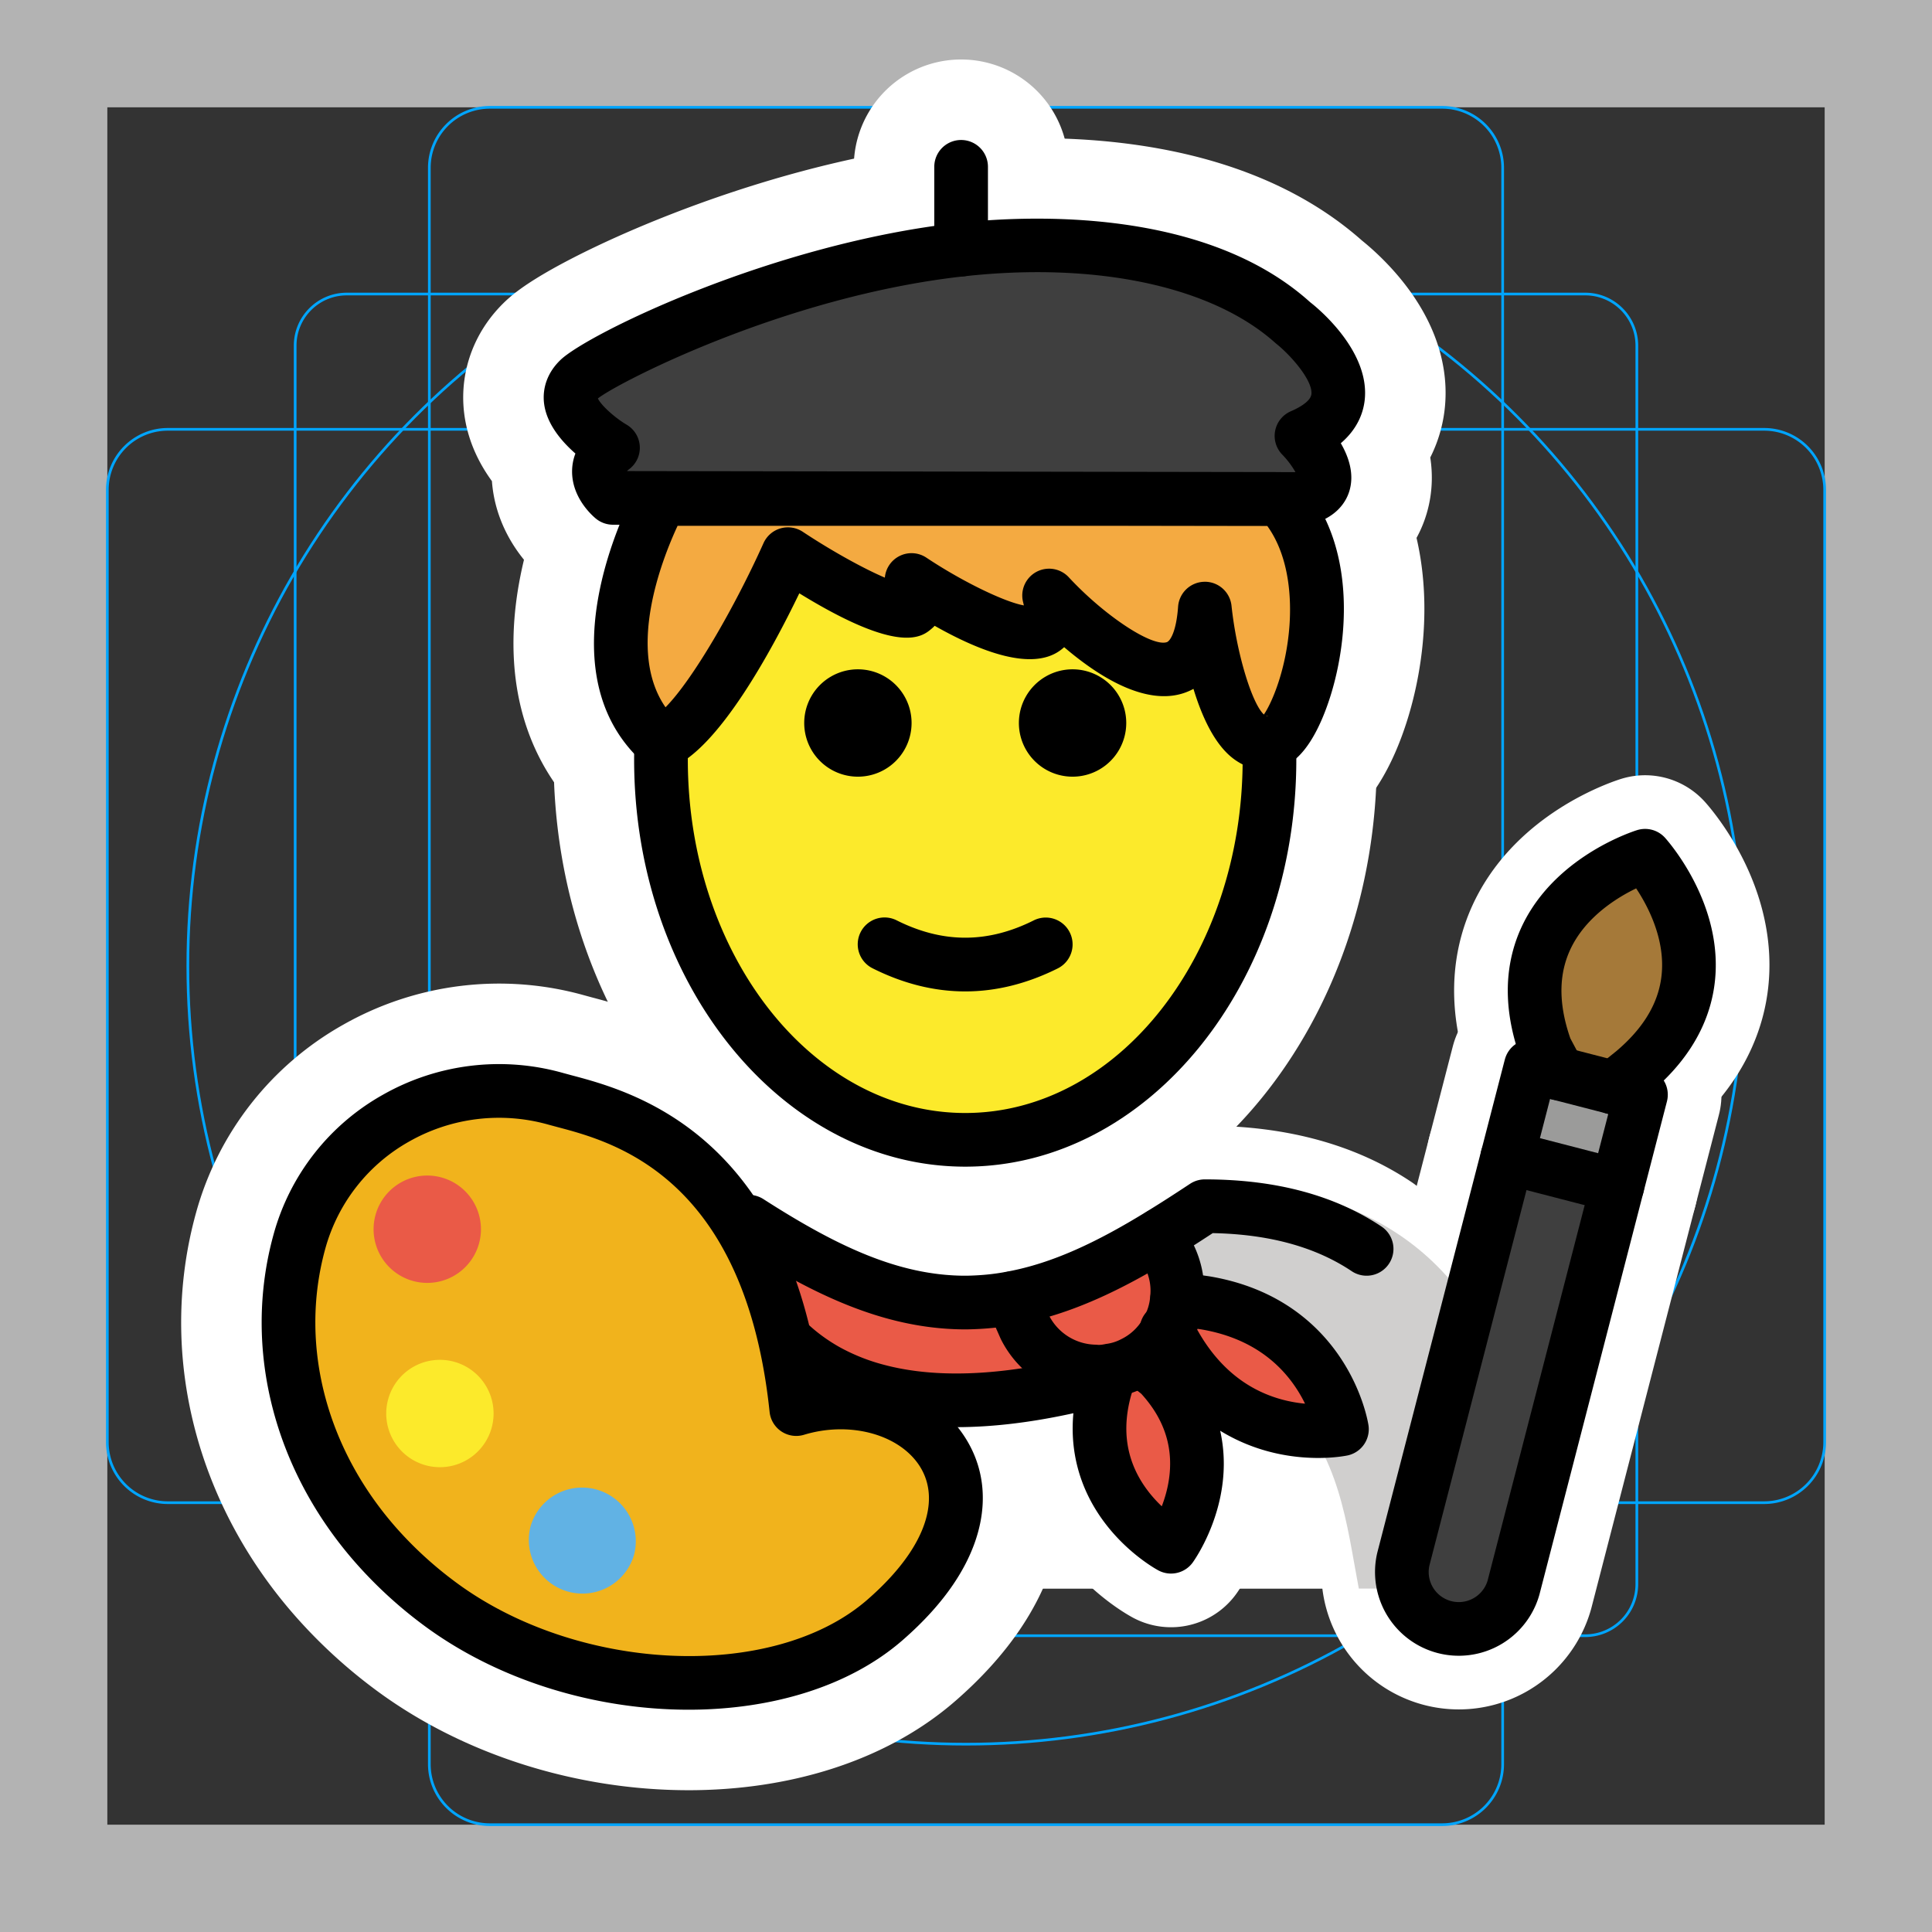 <svg viewBox="0 0 72 72" xmlns="http://www.w3.org/2000/svg"><rect x="0" y="0" width="72" height="72" fill="#333333" stroke="none"/><path fill="#B3B3B3" d="M68 4v64H4V4h64m4-4H0v72h72V0z"/><path fill="none" stroke="#00A5FF" stroke-miterlimit="10" stroke-width=".1" d="M12.923 10.958h46.154c1.062 0 1.923.861 1.923 1.923v46.154a1.923 1.923 0 01-1.923 1.923H12.923A1.923 1.923 0 0111 59.035h0V12.881c0-1.062.861-1.923 1.923-1.923h0z"/><path fill="none" stroke="#00A5FF" stroke-miterlimit="10" stroke-width=".1" d="M18.254 4h35.492A2.254 2.254 0 0156 6.254v59.492A2.254 2.254 0 0153.746 68H18.254A2.254 2.254 0 0116 65.746V6.254A2.254 2.254 0 0118.254 4z"/><path fill="none" stroke="#00A5FF" stroke-miterlimit="10" stroke-width=".1" d="M68 18.254v35.492A2.254 2.254 0 0165.746 56H6.254A2.254 2.254 0 014 53.746V18.254A2.254 2.254 0 016.254 16h59.492A2.254 2.254 0 0168 18.254z"/><circle cx="36" cy="36" r="29" fill="none" stroke="#00A5FF" stroke-miterlimit="10" stroke-width=".1"/><g stroke-linecap="round" stroke-miterlimit="10" stroke-width="6" stroke="#fff" fill="none" stroke-linejoin="round"><path d="M41.972 26.945a2 2 0 11-4.001-.002 2 2 0 014.001.002m-8 0a2 2 0 11-4.001-.002 2 2 0 014.001.002m2 10.002c-1.152 0-2.304-.286-3.447-.858a1 1 0 11.894-1.789c1.718.86 3.388.86 5.106 0a1 1 0 01.894 1.79c-1.143.57-2.295.857-3.447.857z"/><path d="M35.972 43.478c-6.804 0-12.34-6.806-12.34-15.173 0-.222.005-.443.013-.662l1.999.075c-.007.195-.011.39-.011.587 0 7.264 4.637 13.173 10.339 13.173S46.31 35.57 46.31 28.305c0-.198-.003-.396-.01-.592l1.999-.066c.008.218.011.438.011.658 0 8.367-5.535 15.173-12.338 15.173zm12.531-23.883H48.5l-25.66-.04a1.005 1.005 0 01-.633-.228c-.15-.124-.903-.792-.887-1.785.003-.184.033-.404.124-.64-.522-.457-1.082-1.114-1.17-1.882-.067-.596.153-1.168.62-1.612 1.026-.976 7.914-4.337 14.814-5.1 2.639-.288 9.196-.584 13.122 2.958.335.259 2.26 1.868 2.023 3.688-.06.458-.274 1.04-.885 1.564.294.508.508 1.14.323 1.769-.11.376-.462 1.043-1.577 1.285a.997.997 0 01-.212.023zm-25.138-2.04l24.913.04a3.248 3.248 0 00-.482-.643 1 1 0 01.312-1.626c.217-.093.725-.34.763-.63.066-.497-.744-1.44-1.328-1.902-2.358-2.125-6.677-3.043-11.615-2.497-6.753.746-13.029 4.037-13.646 4.553.11.242.612.706 1.07.977a.998.998 0 01.1 1.654.844.844 0 00-.087.074z"/><path d="M35.818 10.303a1 1 0 01-1-1V6.217a1 1 0 112 0v3.086a1 1 0 01-1 1zM47.162 28.69c-.435 0-.854-.149-1.225-.438-.683-.533-1.148-1.554-1.46-2.58a2.277 2.277 0 01-.329.146c-1.467.514-3.247-.638-4.49-1.7a1.62 1.62 0 01-.166.134c-1.052.746-2.925.052-4.66-.93a1.232 1.232 0 01-.1.096c-.363.313-1.176 1.011-4.944-1.307-1.023 2.12-3.021 5.818-4.781 6.501a1.001 1.001 0 01-1.03-.187c-3.93-3.524-.371-10.04-.218-10.317a1 1 0 01.874-.513h23.061a1 1 0 01.734.32c2.352 2.537 1.781 6.723.823 8.918-.516 1.182-1.145 1.802-1.871 1.845a1.929 1.929 0 01-.218.012zm.023-2l.014.006c.046-.007.051-.016.098-.016a.646.646 0 00-.111.01zm-2.284-5.01a1 1 0 01.994.896c.184 1.747.755 3.634 1.206 4.052.3-.434.841-1.687.956-3.346.061-.898.023-2.503-.833-3.687H25.252c-.595 1.28-1.914 4.656-.45 6.763 1.012-1.02 2.576-3.722 3.651-6.115a.999.999 0 011.465-.424c1.083.718 2.272 1.373 3.058 1.708a.998.998 0 011.55-.743c1.341.892 2.91 1.65 3.63 1.778a2.896 2.896 0 00-.028-.122 1 1 0 011.702-.927c1.331 1.435 3.104 2.604 3.656 2.418.115-.04.35-.369.418-1.322a1 1 0 01.997-.928zM42.23 50.802a2.89 2.89 0 001.26-1.2c.21-.37.34-.78.37-1.2.06-.54-.04-1.1-.3-1.62l-.3-.77m-1.03 4.79c-.27.14-.56.23-.85.27-.19.04-.39.06-.58.04a2.99 2.99 0 01-2.6-1.64l-.48-1.09"/><path d="M50.93 46.542c-1.45-.97-3.4-1.59-6.03-1.59-.56.37-1.1.72-1.64 1.05-1.9 1.17-3.69 2.03-5.54 2.37-.56.11-1.12.16-1.69.17h-.13c-2.735-.027-5.207-1.227-7.99-3.013m14.74 5.233l.56.44c2.87 3.06.43 6.44.43 6.44s-3.56-1.91-2.45-5.91l.19-.64m-11.917-.981c.396.363.856.7 1.39.994a8.182 8.182 0 001.839.725c.208.055.424.105.647.148 1.871.363 4.297.288 7.441-.526m2.69-1.89l.02.04.34.59c2.28 3.89 6.18 3.07 6.18 3.07s-.61-3.96-5.1-4.71l-1.04-.15"/><path d="M25.66 63.716c-3.484 0-7.183-1.098-10.014-3.254h0a16.34 16.34 0 01-2.17-1.973c-3.242-3.526-4.468-8.195-3.28-12.488a8.563 8.563 0 014.072-5.202 8.768 8.768 0 016.71-.814l.31.084c2.19.58 7.87 2.083 9.242 11.244 2.09-.256 4.148.496 5.264 2.007 1.195 1.618 1.1 3.701-.263 5.716-.476.706-1.112 1.407-1.89 2.085-1.995 1.74-4.905 2.595-7.98 2.595zm-8.802-4.846c4.559 3.474 11.933 3.826 15.47.743.646-.563 1.166-1.134 1.547-1.697.871-1.289.981-2.499.31-3.407-.814-1.1-2.587-1.535-4.218-1.04a.998.998 0 01-1.286-.85c-.924-8.77-5.816-10.063-7.905-10.616l-.334-.09a6.778 6.778 0 00-5.19.626 6.578 6.578 0 00-3.129 3.995c-1.002 3.623.054 7.587 2.824 10.602a14.259 14.259 0 001.911 1.734h0zm41.227-18.867l-.48-.9c-1.965-5.465 3.703-7.212 3.703-7.212s3.955 4.36-.44 8.057l-.73.586m.137 3.661l-3.87 14.967a2.121 2.121 0 01-4.106-1.061l3.871-14.968"/><path d="M60.275 44.195l.879-3.399-1.017-.263-2.052-.53-1.036-.268-.879 3.398z"/></g><path fill="#3F3F3F" d="M22.843 18.554s-1.175-.964 0-1.867c0 0-2.434-1.438-1.259-2.555.73-.693 7.284-4.062 14.234-4.83 4.245-.468 9.381.033 12.343 2.706 0 0 3.615 2.83.342 4.237 0 0 1.93 1.93 0 2.35l-25.66-.04z"/><path fill="#FFF" d="M56.434 59.205s2.179-15.03-10.893-15.03c-3.476 2.31-6.455 3.905-9.803 3.898h.136c-3.348.006-6.327-1.589-9.803-3.897-13.072 0-10.893 15.029-10.893 15.029"/><path fill="#D0CFCE" d="M44.776 44.076c-3.803 2.535-5.849 3.599-10.722 4.305 15.67.494 15.67 6.022 16.585 10.82h6.134s2.399-15.125-11.997-15.125z"/><path fill="#EA5A47" d="M50.01 53.262s-3.9.82-6.18-3.07l-.34-.59c.21-.37.34-.78.37-1.2h.01l1.04.15c4.49.75 5.1 4.71 5.1 4.71z"/><path fill="#EA5A47" d="M43.49 49.602a2.89 2.89 0 01-1.26 1.2c-.27.14-.56.23-.85.27-.19.04-.39.06-.58.04a2.99 2.99 0 01-2.6-1.64l-.48-1.09v-.01c1.85-.34 3.64-1.2 5.54-2.37v.01l.3.77c.26.52.36 1.08.3 1.62-.03.42-.16.83-.37 1.2z"/><path fill="#EA5A47" d="M43.21 51.202c2.87 3.06.43 6.44.43 6.44s-3.56-1.91-2.45-5.91l.19-.64v-.02c.29-.04.58-.13.85-.27.12-.06.23-.12.33-.19l.09.15.56.44zm-2.41-.09l-.02.34c-13.41 3.47-13.75-6.5-13.75-6.5 3.15 2.1 5.85 3.56 8.87 3.59h.13c.57-.01 1.13-.06 1.69-.17v.01l.48 1.09a2.99 2.99 0 002.6 1.64z"/><path fill="#F1B31C" d="M16.252 59.666a15.918 15.918 0 01-2.041-1.853c-3.34-3.636-4.01-8.078-3.052-11.545 1.13-4.084 5.407-6.472 9.551-5.319 1.962.546 7.917 1.613 8.964 11.565 3.846-1.175 7.775 1.902 5.03 5.961-.414.612-.98 1.246-1.72 1.892-3.798 3.311-11.64 3.178-16.732-.7z"/><path fill="#EA5A47" d="M17.851 46.343a2 2 0 11-3.856-1.067 2 2 0 013.856 1.067"/><path fill="#61B2E4" d="M23.628 57.946a2 2 0 01-3.855-1.066 2 2 0 013.855 1.066"/><path fill="#3F3F3F" d="M60.275 44.195l-3.87 14.967a2.121 2.121 0 01-4.106-1.061l3.871-14.968 4.105 1.062z"/><path fill="#9B9B9A" d="M61.154 40.796l-.879 3.399-4.105-1.062.879-3.398 1.036.268 2.052.53z"/><path fill="#A57939" d="M61.308 31.891s3.955 4.36-.44 8.057l-.73.586-2.053-.531-.48-.9c-1.965-5.465 3.703-7.212 3.703-7.212z"/><path fill="#FCEA2B" d="M18.322 53.211a2 2 0 11-3.856-1.067 2 2 0 013.856 1.067"/><path fill="#F4AA41" d="M29.365 20.652s6.044 4.012 4.607.965c0 0 6 3.997 5.125.576 0 0 5.42 5.857 5.804.487 0 0 .548 5.266 2.396 5 1.123 0 3.154-6.112.398-9.085H24.633s-3.37 6.054.012 9.085c1.895-.735 4.72-7.028 4.72-7.028z"/><path fill="#FCEA2B" d="M44.9 22.68c-.383 5.37-5.803-.488-5.803-.488.875 3.421-5.125-.575-5.125-.575 1.437 3.047-4.607-.965-4.607-.965s-2.792 6.216-4.687 7.01c-.023.368-.045.736-.045 1.111 0 7.828 5.077 14.173 11.339 14.173S47.31 36.601 47.31 28.773c0-.37-.022-.732-.044-1.094-1.822.2-2.365-4.999-2.365-4.999z"/><path d="M41.972 26.945a2 2 0 11-4.001-.002 2 2 0 014.001.002m-8 0a2 2 0 11-4.001-.002 2 2 0 014.001.002m2 10.002c-1.152 0-2.304-.286-3.447-.858a1 1 0 11.894-1.789c1.718.86 3.388.86 5.106 0a1 1 0 01.894 1.79c-1.143.57-2.295.857-3.447.857z"/><path d="M35.972 43.478c-6.804 0-12.34-6.806-12.34-15.173 0-.222.005-.443.013-.662l1.999.075c-.007.195-.011.39-.011.587 0 7.264 4.637 13.173 10.339 13.173S46.31 35.57 46.31 28.305c0-.198-.003-.396-.01-.592l1.999-.066c.008.218.011.438.011.658 0 8.367-5.535 15.173-12.338 15.173zm12.531-23.883H48.5l-25.66-.04a1.005 1.005 0 01-.633-.228c-.15-.124-.903-.792-.887-1.785.003-.184.033-.404.124-.64-.522-.457-1.082-1.114-1.17-1.882-.067-.596.153-1.168.62-1.612 1.026-.976 7.914-4.337 14.814-5.1 2.639-.288 9.196-.584 13.122 2.958.335.259 2.26 1.868 2.023 3.688-.06.458-.274 1.04-.885 1.564.294.508.508 1.14.323 1.769-.11.376-.462 1.043-1.577 1.285a.997.997 0 01-.212.023zm-25.138-2.04l24.913.04a3.248 3.248 0 00-.482-.643 1 1 0 01.312-1.626c.217-.093.725-.34.763-.63.066-.497-.744-1.44-1.328-1.902-2.358-2.125-6.677-3.043-11.615-2.497-6.753.746-13.029 4.037-13.646 4.553.11.242.612.706 1.07.977a.998.998 0 01.1 1.654.844.844 0 00-.087.074z"/><path d="M35.818 10.303a1 1 0 01-1-1V6.217a1 1 0 112 0v3.086a1 1 0 01-1 1zM47.162 28.69c-.435 0-.854-.149-1.225-.438-.683-.533-1.148-1.554-1.46-2.58a2.277 2.277 0 01-.329.146c-1.467.514-3.247-.638-4.49-1.7a1.62 1.62 0 01-.166.134c-1.052.746-2.925.052-4.66-.93a1.232 1.232 0 01-.1.096c-.363.313-1.176 1.011-4.944-1.307-1.023 2.12-3.021 5.818-4.781 6.501a1.001 1.001 0 01-1.03-.187c-3.93-3.524-.371-10.04-.218-10.317a1 1 0 01.874-.513h23.061a1 1 0 01.734.32c2.352 2.537 1.781 6.723.823 8.918-.516 1.182-1.145 1.802-1.871 1.845a1.929 1.929 0 01-.218.012zm.023-2l.014.006c.046-.007.051-.016.098-.016a.646.646 0 00-.111.01zm-2.284-5.01a1 1 0 01.994.896c.184 1.747.755 3.634 1.206 4.052.3-.434.841-1.687.956-3.346.061-.898.023-2.503-.833-3.687H25.252c-.595 1.28-1.914 4.656-.45 6.763 1.012-1.02 2.576-3.722 3.651-6.115a.999.999 0 011.465-.424c1.083.718 2.272 1.373 3.058 1.708a.998.998 0 011.55-.743c1.341.892 2.91 1.65 3.63 1.778a2.896 2.896 0 00-.028-.122 1 1 0 011.702-.927c1.331 1.435 3.104 2.604 3.656 2.418.115-.04.35-.369.418-1.322a1 1 0 01.997-.928z"/><path fill="none" stroke="#000" stroke-linecap="round" stroke-linejoin="round" stroke-miterlimit="10" stroke-width="2" d="M42.23 50.802a2.89 2.89 0 001.26-1.2c.21-.37.34-.78.37-1.2.06-.54-.04-1.1-.3-1.62l-.3-.77m-1.03 4.79c-.27.14-.56.23-.85.27-.19.04-.39.06-.58.04a2.99 2.99 0 01-2.6-1.64l-.48-1.09"/><path fill="none" stroke="#000" stroke-linecap="round" stroke-linejoin="round" stroke-miterlimit="10" stroke-width="2" d="M50.93 46.542c-1.45-.97-3.4-1.59-6.03-1.59-.56.37-1.1.72-1.64 1.05-1.9 1.17-3.69 2.03-5.54 2.37-.56.11-1.12.16-1.69.17h-.13c-2.735-.027-5.207-1.227-7.99-3.013m14.74 5.233l.56.44c2.87 3.06.43 6.44.43 6.44s-3.56-1.91-2.45-5.91l.19-.64m-11.917-.981c.396.363.856.7 1.39.994a8.182 8.182 0 001.839.725c.208.055.424.105.647.148 1.871.363 4.297.288 7.441-.526m2.69-1.89l.02.04.34.59c2.28 3.89 6.18 3.07 6.18 3.07s-.61-3.96-5.1-4.71l-1.04-.15"/><path d="M25.66 63.716c-3.484 0-7.183-1.098-10.014-3.254a16.34 16.34 0 01-2.17-1.973c-3.242-3.526-4.468-8.195-3.28-12.488a8.563 8.563 0 014.072-5.202 8.768 8.768 0 016.71-.814l.31.084c2.19.58 7.87 2.083 9.242 11.244 2.09-.256 4.148.496 5.264 2.007 1.195 1.618 1.1 3.701-.263 5.716-.476.706-1.112 1.407-1.89 2.085-1.995 1.74-4.905 2.595-7.98 2.595zm-8.802-4.846c4.559 3.474 11.933 3.826 15.47.743.646-.563 1.166-1.134 1.547-1.697.871-1.289.981-2.499.31-3.407-.814-1.1-2.587-1.535-4.218-1.04a.998.998 0 01-1.286-.85c-.924-8.77-5.816-10.063-7.905-10.616l-.334-.09a6.778 6.778 0 00-5.19.626 6.578 6.578 0 00-3.129 3.995c-1.002 3.623.054 7.587 2.824 10.602a14.259 14.259 0 001.911 1.734z"/><path fill="none" stroke="#000" stroke-linecap="round" stroke-linejoin="round" stroke-miterlimit="10" stroke-width="2" d="M58.085 40.003l-.48-.9c-1.965-5.465 3.703-7.212 3.703-7.212s3.955 4.36-.44 8.057l-.73.586m.137 3.661l-3.87 14.967a2.121 2.121 0 01-4.106-1.061l3.871-14.968"/><path fill="none" stroke="#000" stroke-linecap="round" stroke-linejoin="round" stroke-miterlimit="10" stroke-width="2" d="M60.275 44.195l.879-3.399-1.017-.263-2.052-.53-1.036-.268-.879 3.398z"/></svg>